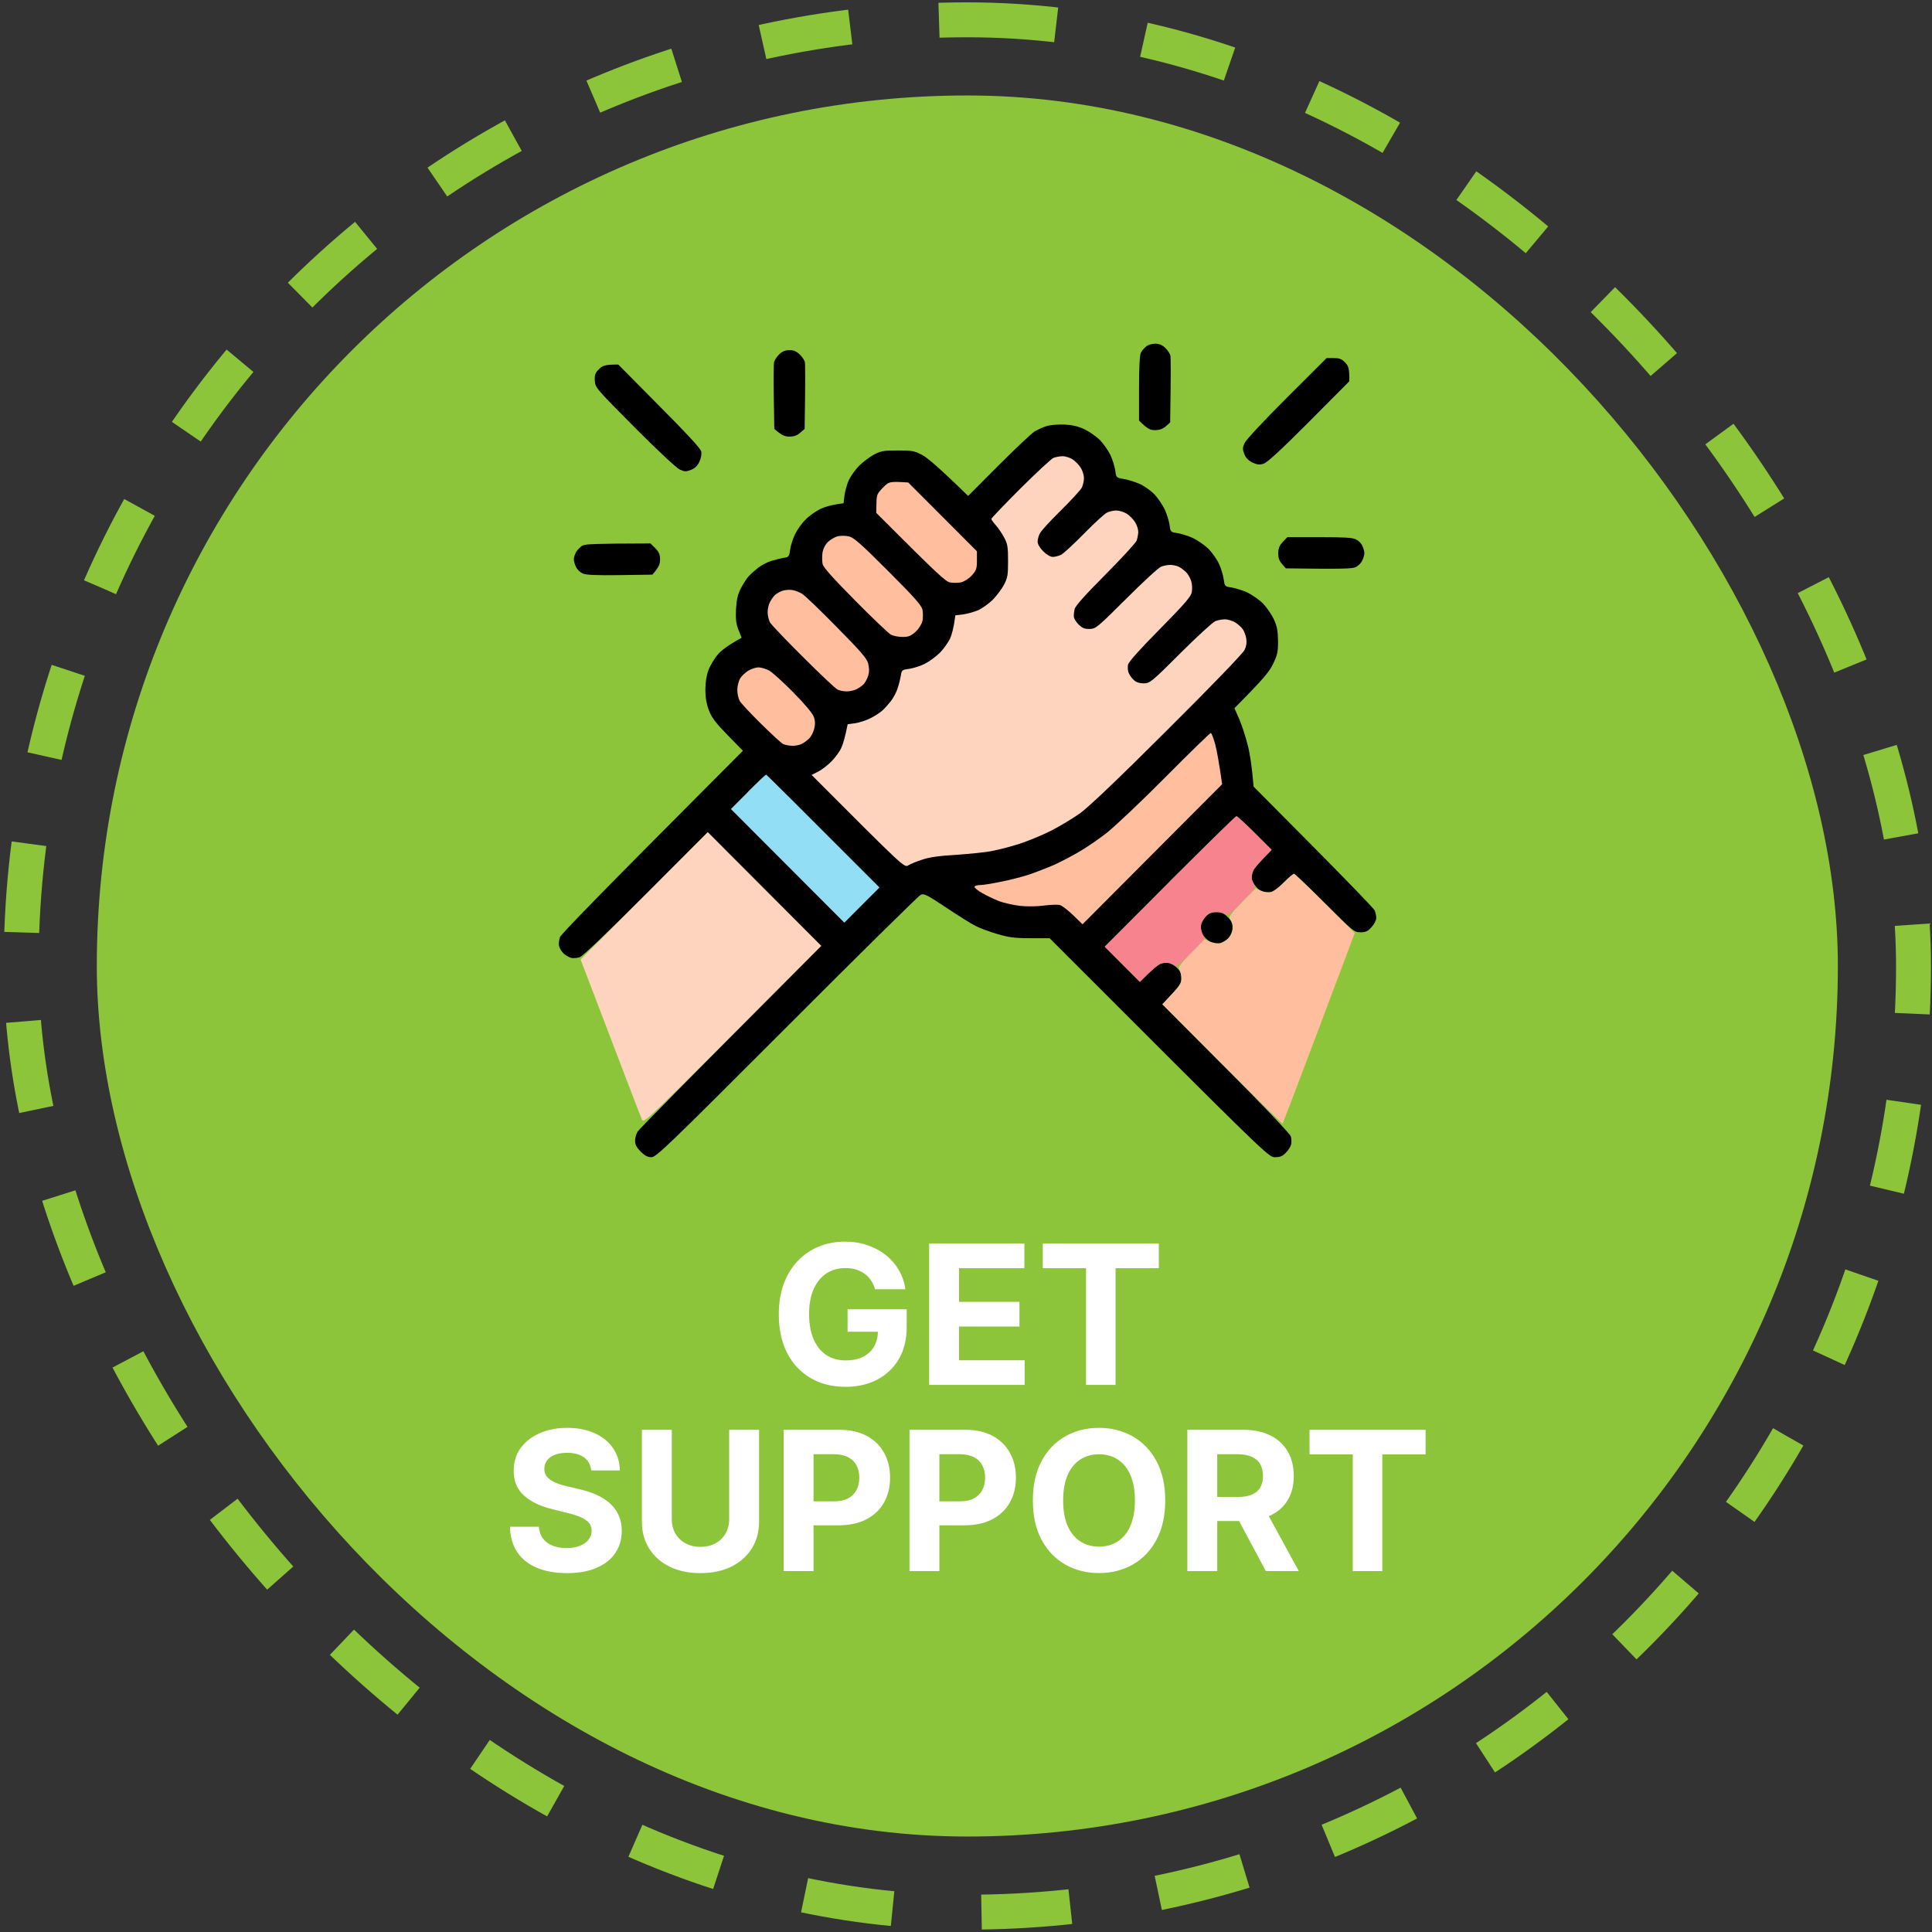 <svg width="166" height="166" viewBox="0 0 166 166" fill="none" xmlns="http://www.w3.org/2000/svg">
<rect x="0" y="0" width="166" height="166" fill="#333333" stroke="none"/>
<rect x="1.818" y="1.703" width="162.594" height="162.594" rx="81.297" stroke="#8CC539" stroke-width="3" stroke-dasharray="7.65 7.65"/>
<rect x="8.318" y="8.203" width="149.594" height="149.594" rx="74.797" fill="#8CC539"/>
<path d="M106.945 38.055C107.069 37.78 108.62 36.116 110.569 34.177L113.986 30.766H114.59C115.071 30.766 115.276 30.834 115.565 31.137C115.867 31.44 115.949 31.646 115.935 32.76L112.476 36.24C110.061 38.66 108.88 39.747 108.565 39.843C108.222 39.953 108.016 39.926 107.618 39.747C107.261 39.568 107.041 39.348 106.918 39.018C106.753 38.605 106.753 38.468 106.945 38.055Z" fill="black"/>
<path d="M51.105 32.711C51.078 32.188 51.146 32.037 51.476 31.707C51.791 31.404 51.997 31.322 53.123 31.322L56.636 34.87C58.97 37.209 60.191 38.529 60.246 38.776C60.301 39.024 60.233 39.354 60.095 39.67C59.917 40.028 59.697 40.248 59.368 40.372C58.956 40.537 58.819 40.537 58.407 40.344C58.133 40.221 56.458 38.666 54.536 36.727C51.187 33.358 51.146 33.303 51.105 32.711Z" fill="black"/>
<path d="M66.514 31.09C66.569 30.911 66.761 30.622 66.967 30.43C67.2 30.196 67.488 30.086 67.818 30.086C68.161 30.072 68.422 30.182 68.683 30.43C68.902 30.622 69.094 30.911 69.149 31.09C69.19 31.255 69.204 32.617 69.135 36.853L68.751 37.183C68.49 37.417 68.216 37.513 67.832 37.513C67.447 37.513 67.173 37.417 66.528 36.853L66.486 34.116C66.459 32.617 66.473 31.255 66.514 31.09Z" fill="black"/>
<path d="M98.017 30.327C98.099 30.148 98.305 29.901 98.47 29.777C98.621 29.64 98.978 29.529 99.238 29.529C99.568 29.529 99.842 29.626 100.103 29.873C100.309 30.066 100.501 30.355 100.556 30.52C100.597 30.699 100.611 32.06 100.542 36.296L100.172 36.627C99.897 36.86 99.623 36.957 99.238 36.957C98.813 36.957 98.593 36.86 97.866 36.131V33.381C97.866 31.634 97.921 30.52 98.017 30.327Z" fill="black"/>
<path d="M88.88 37.081C89.14 36.93 89.607 36.71 89.909 36.614C90.211 36.517 90.883 36.462 91.419 36.476C92.078 36.504 92.627 36.627 93.135 36.861C93.546 37.054 94.15 37.467 94.48 37.783C94.795 38.099 95.207 38.691 95.399 39.076C95.591 39.474 95.77 40.08 95.825 40.423C95.907 41.042 95.907 41.042 96.538 41.153C96.895 41.208 97.513 41.4 97.925 41.579C98.323 41.758 98.899 42.17 99.187 42.473C99.489 42.789 99.874 43.367 100.066 43.752C100.258 44.151 100.436 44.756 100.491 45.1C100.56 45.705 100.587 45.719 101.136 45.801C101.452 45.843 102.056 46.035 102.468 46.214C102.88 46.406 103.497 46.833 103.84 47.163C104.17 47.507 104.582 48.084 104.746 48.469C104.925 48.841 105.089 49.432 105.144 49.776C105.227 50.381 105.24 50.395 105.803 50.477C106.119 50.519 106.723 50.711 107.134 50.89C107.546 51.083 108.164 51.509 108.507 51.839C108.836 52.183 109.262 52.802 109.454 53.215C109.729 53.82 109.797 54.191 109.811 55.071C109.811 56.048 109.756 56.282 109.372 57.066C109.056 57.726 108.548 58.345 106.064 60.848L106.489 61.811C106.709 62.333 107.038 63.337 107.203 64.011C107.381 64.685 107.56 65.772 107.711 67.587L112.83 72.745C115.644 75.578 118.019 78.04 118.101 78.205C118.183 78.384 118.252 78.673 118.252 78.865C118.252 79.058 118.074 79.415 117.854 79.649C117.525 80.02 117.346 80.103 116.893 80.103C116.345 80.103 116.262 80.021 113.839 77.606L113.832 77.6C112.446 76.211 111.266 75.083 111.183 75.083C111.101 75.083 110.689 75.441 110.25 75.881C109.55 76.582 109.399 76.665 108.905 76.665C108.452 76.665 108.274 76.582 107.944 76.211C107.725 75.977 107.546 75.619 107.546 75.427C107.546 75.234 107.615 74.945 107.697 74.767C107.78 74.602 108.164 74.134 109.262 73.02L107.821 71.576C107.025 70.778 106.311 70.132 106.229 70.132C106.16 70.132 103.58 72.648 94.919 81.341L97.938 84.367L98.652 83.651C99.05 83.253 99.531 82.881 99.723 82.813C99.915 82.73 100.217 82.703 100.409 82.73C100.601 82.757 100.931 82.95 101.136 83.17C101.425 83.445 101.521 83.665 101.507 84.05C101.507 84.49 101.383 84.697 99.874 86.292L105.35 91.794C108.493 94.943 110.868 97.447 110.909 97.639C110.964 97.832 110.978 98.134 110.936 98.327C110.895 98.519 110.689 98.836 110.483 99.042C110.195 99.345 109.989 99.427 109.55 99.427C108.987 99.427 108.974 99.413 90.186 80.615L90.183 80.612H88.537C87.178 80.612 86.683 80.543 85.695 80.254C85.023 80.062 84.199 79.746 83.842 79.567C83.472 79.388 82.333 78.673 81.303 77.985C79.629 76.871 79.368 76.747 79.107 76.885C78.929 76.967 73.754 82.07 67.605 88.231C57.394 98.451 56.378 99.427 55.98 99.427C55.65 99.427 55.403 99.303 55.046 98.946C54.69 98.588 54.566 98.341 54.566 98.01C54.566 97.777 54.662 97.419 54.786 97.227C54.909 97.034 58.505 93.375 70.556 81.272L60.811 71.507L55.527 76.802C52.397 79.924 50.078 82.152 49.831 82.235C49.611 82.317 49.268 82.345 49.076 82.304C48.884 82.249 48.596 82.084 48.417 81.919C48.252 81.754 48.074 81.465 48.033 81.272C47.992 81.08 48.033 80.736 48.115 80.516C48.211 80.268 51.327 77.036 63.831 64.506L62.513 63.158C61.47 62.086 61.141 61.646 60.907 61.027C60.701 60.477 60.605 59.926 60.605 59.266C60.605 58.647 60.701 58.042 60.866 57.588C61.017 57.189 61.374 56.584 61.676 56.24C61.964 55.897 62.541 55.443 63.721 54.796L63.446 54.108C63.24 53.572 63.199 53.187 63.24 52.321C63.295 51.481 63.392 51.055 63.666 50.532C63.858 50.161 64.16 49.694 64.339 49.501C64.517 49.309 64.874 48.992 65.135 48.786C65.395 48.58 65.889 48.318 66.233 48.208C66.576 48.098 67.07 47.974 67.331 47.933C67.784 47.864 67.811 47.823 67.893 47.204C67.948 46.833 68.141 46.241 68.333 45.856C68.525 45.485 68.909 44.935 69.211 44.646C69.499 44.343 70.048 43.958 70.419 43.766C70.803 43.573 71.421 43.367 72.478 43.243L72.56 42.555C72.615 42.184 72.78 41.593 72.931 41.249C73.095 40.905 73.493 40.355 73.809 40.025C74.138 39.708 74.701 39.268 75.086 39.062C75.689 38.746 75.923 38.704 77.144 38.704C78.38 38.704 78.585 38.746 79.231 39.089C79.656 39.309 80.631 40.121 83.184 42.61L85.791 39.997C87.219 38.567 88.619 37.246 88.88 37.081Z" fill="black"/>
<path d="M62.801 69.513L64.27 68.041V68.027C65.08 67.216 65.78 66.555 65.821 66.555C65.862 66.555 68.072 68.742 75.566 76.252L72.546 79.278L62.801 69.513Z" fill="#91DEF5"/>
<path d="M95.125 71.534C95.797 70.998 98.062 68.866 100.135 66.775C102.207 64.685 103.964 62.98 104.033 62.98C104.101 62.98 104.266 63.433 104.417 63.97C104.554 64.52 104.746 65.51 105.007 67.381L93.011 79.415L92.215 78.645C91.776 78.219 91.268 77.82 91.076 77.765C90.884 77.71 90.266 77.737 89.703 77.806C89.099 77.888 88.248 77.902 87.644 77.834C87.082 77.765 86.272 77.586 85.86 77.435C85.448 77.27 84.776 76.967 84.392 76.733C83.993 76.513 83.692 76.252 83.733 76.183C83.774 76.101 83.993 76.046 84.213 76.046C84.433 76.046 85.229 75.922 85.956 75.77C86.698 75.633 87.796 75.344 88.399 75.152C89.003 74.945 89.992 74.56 90.596 74.299C91.199 74.024 92.188 73.501 92.791 73.144C93.395 72.786 94.452 72.071 95.125 71.534Z" fill="#FFBF9E"/>
<path d="M63.584 58.303C63.721 58.083 64.051 57.767 64.311 57.616C64.572 57.464 64.957 57.341 65.176 57.341C65.382 57.341 65.78 57.464 66.068 57.602C66.343 57.753 67.29 58.606 68.168 59.5C69.17 60.518 69.829 61.302 69.925 61.604C70.049 61.948 70.049 62.237 69.953 62.636C69.87 62.938 69.678 63.324 69.5 63.475C69.321 63.64 69.047 63.846 68.868 63.929C68.704 64.011 68.347 64.08 68.086 64.08C67.825 64.08 67.468 64.011 67.29 63.929C67.125 63.846 66.26 63.048 65.368 62.168C64.476 61.288 63.653 60.408 63.543 60.201C63.433 59.981 63.351 59.569 63.351 59.266C63.351 58.964 63.46 58.537 63.584 58.303Z" fill="#FFBF9E"/>
<path d="M66.589 51.124C66.74 50.986 67.029 50.821 67.262 50.753C67.495 50.684 67.852 50.656 68.085 50.698C68.319 50.739 68.676 50.876 68.909 51.014C69.142 51.151 70.474 52.431 71.874 53.861C73.946 55.952 74.468 56.557 74.591 56.997C74.687 57.382 74.701 57.698 74.605 58.028C74.523 58.29 74.358 58.62 74.221 58.771C74.097 58.909 73.823 59.101 73.603 59.211C73.397 59.321 73.013 59.404 72.752 59.404C72.491 59.404 72.134 59.335 71.97 59.252C71.791 59.17 70.46 57.918 69.005 56.46C67.55 55.016 66.26 53.668 66.15 53.462C66.04 53.242 65.958 52.857 65.958 52.596C65.958 52.334 66.04 51.949 66.15 51.743C66.26 51.523 66.452 51.248 66.589 51.124Z" fill="#FFBF9E"/>
<path d="M71.133 46.571C71.338 46.365 71.723 46.145 71.984 46.076C72.244 46.021 72.67 46.021 72.944 46.09C73.342 46.173 73.974 46.723 76.293 49.047C78.572 51.33 79.176 52.004 79.258 52.389C79.313 52.651 79.313 53.091 79.258 53.352C79.189 53.641 78.956 54.012 78.668 54.287C78.256 54.645 78.064 54.727 77.556 54.727C77.213 54.727 76.774 54.645 76.554 54.535C76.348 54.425 74.962 53.105 73.48 51.605C71.613 49.721 70.748 48.758 70.68 48.469C70.638 48.236 70.625 47.809 70.666 47.507C70.721 47.163 70.899 46.805 71.133 46.571Z" fill="#FFBF9E"/>
<path d="M75.305 43.257C75.319 42.514 75.36 42.418 75.854 41.909C76.389 41.359 76.417 41.359 78.037 41.455L83.939 47.369V48.167C83.939 48.854 83.884 49.006 83.499 49.446C83.225 49.735 82.854 49.968 82.566 50.037C82.305 50.092 81.866 50.092 81.605 50.037C81.221 49.941 80.535 49.322 75.291 44.068L75.305 43.257Z" fill="#FFBF9E"/>
<path d="M87.672 41.977C89.058 40.602 90.335 39.406 90.527 39.337C90.719 39.268 91.062 39.199 91.282 39.199C91.501 39.185 91.9 39.309 92.147 39.461C92.38 39.612 92.709 39.942 92.86 40.19C93.011 40.423 93.135 40.836 93.135 41.084C93.135 41.317 93.052 41.689 92.943 41.909C92.833 42.115 92.023 42.995 91.145 43.862C90.266 44.728 89.456 45.608 89.347 45.829C89.237 46.035 89.154 46.351 89.154 46.544C89.154 46.75 89.347 47.08 89.635 47.369C89.923 47.658 90.252 47.85 90.458 47.85C90.65 47.85 90.966 47.768 91.186 47.658C91.392 47.548 92.27 46.736 93.135 45.856C93.999 44.976 94.878 44.164 95.097 44.054C95.303 43.944 95.674 43.862 95.921 43.862C96.154 43.862 96.566 43.986 96.813 44.137C97.046 44.288 97.376 44.618 97.527 44.866C97.678 45.1 97.801 45.471 97.801 45.691C97.801 45.897 97.733 46.227 97.664 46.447C97.582 46.654 96.374 47.96 94.988 49.363C93.299 51.055 92.407 52.045 92.339 52.32C92.284 52.554 92.243 52.857 92.27 53.008C92.284 53.159 92.476 53.462 92.682 53.668C92.984 53.957 93.19 54.053 93.615 54.04C94.137 54.04 94.274 53.929 96.772 51.44C98.199 50.01 99.544 48.772 99.764 48.689C99.97 48.607 100.327 48.538 100.546 48.538C100.766 48.538 101.096 48.607 101.274 48.689C101.439 48.772 101.713 48.978 101.892 49.143C102.056 49.294 102.262 49.652 102.345 49.913C102.427 50.175 102.454 50.615 102.399 50.876C102.331 51.261 101.782 51.894 99.668 54.04C97.966 55.759 96.978 56.859 96.923 57.107C96.882 57.313 96.895 57.629 96.978 57.822C97.06 58.014 97.252 58.289 97.431 58.441C97.632 58.624 97.916 58.716 98.282 58.716C98.803 58.702 98.941 58.606 101.439 56.103C102.866 54.686 104.211 53.448 104.431 53.366C104.637 53.283 105.007 53.214 105.254 53.214C105.488 53.214 105.899 53.338 106.146 53.489C106.38 53.641 106.682 53.902 106.792 54.081C106.901 54.246 107.039 54.603 107.08 54.865C107.135 55.181 107.094 55.511 106.943 55.828C106.819 56.116 104.143 58.895 100.313 62.704C96.031 66.982 93.519 69.361 92.792 69.884C92.188 70.31 91.076 70.984 90.321 71.369C89.566 71.754 88.358 72.249 87.645 72.483C86.931 72.717 85.874 72.992 85.311 73.102C84.749 73.226 83.335 73.364 82.196 73.446C80.727 73.529 79.835 73.652 79.245 73.859C78.764 74.01 78.229 74.23 78.037 74.354C77.694 74.56 77.68 74.546 69.733 66.583L70.282 66.308C70.584 66.157 71.092 65.772 71.421 65.441C71.751 65.111 72.135 64.589 72.272 64.286C72.423 63.983 72.602 63.392 72.835 62.223L73.48 62.141C73.837 62.086 74.441 61.893 74.811 61.7C75.196 61.508 75.649 61.205 75.841 61.026C76.033 60.848 76.349 60.49 76.554 60.229C76.76 59.967 77.021 59.472 77.131 59.129C77.241 58.785 77.364 58.289 77.405 58.028C77.474 57.574 77.515 57.547 78.133 57.464C78.504 57.409 79.107 57.217 79.478 57.024C79.862 56.832 80.425 56.405 80.754 56.089C81.07 55.759 81.468 55.209 81.633 54.865C81.784 54.521 81.948 53.943 82.086 52.87L82.772 52.788C83.143 52.733 83.733 52.568 84.076 52.417C84.419 52.252 84.968 51.853 85.297 51.536C85.613 51.206 86.052 50.642 86.258 50.257C86.574 49.652 86.615 49.418 86.615 48.194C86.615 47.011 86.574 46.736 86.286 46.2C86.107 45.856 85.778 45.375 85.572 45.141C85.352 44.893 85.174 44.646 85.174 44.591C85.174 44.522 86.299 43.353 87.672 41.977Z" fill="#FFD4BE"/>
<path d="M49.521 47.394C49.645 47.215 49.878 46.981 50.029 46.885C50.249 46.747 51.045 46.706 55.89 46.692L56.302 47.105C56.617 47.421 56.714 47.641 56.714 48.068C56.714 48.453 56.617 48.728 56.055 49.374L53.255 49.415C51.196 49.443 50.359 49.402 50.07 49.278C49.851 49.182 49.59 48.934 49.494 48.714C49.384 48.508 49.302 48.205 49.302 48.026C49.316 47.861 49.412 47.572 49.521 47.394Z" fill="black"/>
<path d="M109.831 47.514C109.831 47.101 109.941 46.853 110.229 46.551L110.614 46.152H113.373C115.445 46.152 116.227 46.193 116.502 46.345C116.722 46.441 116.969 46.688 117.051 46.895C117.147 47.087 117.229 47.376 117.229 47.528C117.229 47.679 117.147 47.968 117.037 48.174C116.941 48.394 116.68 48.642 116.461 48.738C116.173 48.862 115.335 48.903 110.476 48.834L110.147 48.449C109.914 48.188 109.818 47.926 109.831 47.514Z" fill="black"/>
<path d="M94.919 81.341L100.505 75.743V75.729C103.593 72.648 106.16 70.132 106.242 70.132C106.311 70.132 107.025 70.778 109.262 73.02L108.562 73.735C108.164 74.134 107.78 74.602 107.697 74.767C107.615 74.945 107.546 75.221 107.546 75.385C107.546 75.564 107.629 75.826 107.738 75.977C107.931 76.238 107.862 76.335 106.75 77.462C105.666 78.576 105.529 78.673 105.254 78.535C105.076 78.453 104.719 78.384 104.458 78.384C104.115 78.384 103.868 78.494 103.635 78.728C103.442 78.92 103.25 79.237 103.209 79.443C103.154 79.677 103.209 79.993 103.539 80.653L102.331 81.891C101.384 82.854 101.068 83.101 100.931 82.978C100.835 82.895 100.601 82.785 100.409 82.744C100.217 82.703 99.915 82.73 99.723 82.799C99.531 82.881 99.05 83.253 97.939 84.367L94.919 81.341Z" fill="#F6838D"/>
<path d="M49.886 82.441L55.349 76.981L60.811 71.507L70.556 81.272L62.939 88.905C55.788 96.071 55.307 96.511 55.17 96.222C55.088 96.057 53.866 92.88 49.886 82.441Z" fill="#FFD4BE"/>
<path d="M109.152 76.665C109.372 76.623 109.866 76.266 110.291 75.84C110.703 75.427 111.101 75.083 111.183 75.083C111.252 75.083 112.46 76.225 116.399 80.172L113.338 88.314C111.65 92.798 110.236 96.498 110.209 96.539C110.168 96.58 107.834 94.283 99.874 86.292L100.683 85.426C101.37 84.724 101.507 84.491 101.507 84.092C101.507 83.83 101.425 83.487 101.342 83.335C101.177 83.088 101.274 82.95 103.497 80.708L103.977 80.915C104.266 81.025 104.623 81.08 104.856 81.025C105.075 80.97 105.405 80.763 105.583 80.557C105.775 80.323 105.899 79.993 105.899 79.732C105.899 79.484 105.817 79.154 105.707 79.003C105.515 78.742 105.583 78.645 107.889 76.321L108.342 76.527C108.575 76.637 108.946 76.706 109.152 76.665Z" fill="#FFBF9E"/>
<path d="M103.209 79.457C103.25 79.237 103.442 78.92 103.634 78.728C103.881 78.466 104.114 78.384 104.526 78.384C104.952 78.384 105.171 78.48 105.487 78.796C105.789 79.099 105.899 79.333 105.899 79.69C105.899 79.993 105.775 80.309 105.583 80.557C105.405 80.763 105.075 80.969 104.856 81.025C104.622 81.079 104.279 81.025 104.005 80.915C103.758 80.804 103.469 80.529 103.346 80.282C103.209 80.007 103.154 79.677 103.209 79.457Z" fill="black"/>
<path d="M75.182 110.774C75.099 110.486 74.983 110.231 74.832 110.009C74.682 109.784 74.499 109.594 74.281 109.44C74.068 109.282 73.823 109.161 73.546 109.078C73.273 108.995 72.971 108.954 72.638 108.954C72.018 108.954 71.472 109.108 71.002 109.416C70.535 109.725 70.172 110.173 69.911 110.762C69.65 111.347 69.519 112.063 69.519 112.909C69.519 113.755 69.648 114.475 69.905 115.068C70.162 115.661 70.525 116.113 70.996 116.425C71.466 116.734 72.022 116.888 72.662 116.888C73.243 116.888 73.739 116.785 74.151 116.58C74.566 116.37 74.882 116.076 75.099 115.696C75.321 115.317 75.431 114.868 75.431 114.35L75.953 114.427H72.822V112.494H77.904V114.024C77.904 115.091 77.679 116.008 77.228 116.775C76.778 117.538 76.157 118.127 75.366 118.542C74.576 118.954 73.67 119.159 72.65 119.159C71.512 119.159 70.512 118.908 69.65 118.406C68.788 117.9 68.116 117.183 67.634 116.254C67.155 115.321 66.916 114.214 66.916 112.933C66.916 111.948 67.058 111.071 67.343 110.3C67.632 109.525 68.035 108.869 68.553 108.331C69.071 107.793 69.674 107.384 70.361 107.104C71.049 106.823 71.794 106.683 72.597 106.683C73.285 106.683 73.925 106.783 74.518 106.985C75.111 107.183 75.637 107.463 76.096 107.827C76.558 108.191 76.936 108.624 77.228 109.126C77.521 109.624 77.709 110.173 77.792 110.774H75.182ZM79.833 118.993V106.849H88.016V108.966H82.401V111.859H87.595V113.976H82.401V116.876H88.04V118.993H79.833ZM89.595 108.966V106.849H99.569V108.966H95.851V118.993H93.313V108.966H89.595ZM50.798 126.341C50.75 125.863 50.547 125.491 50.187 125.226C49.827 124.962 49.339 124.829 48.722 124.829C48.303 124.829 47.949 124.888 47.661 125.007C47.372 125.122 47.151 125.282 46.996 125.487C46.846 125.693 46.771 125.926 46.771 126.187C46.763 126.405 46.809 126.594 46.907 126.756C47.01 126.919 47.151 127.059 47.329 127.177C47.507 127.292 47.712 127.393 47.945 127.48C48.178 127.563 48.428 127.634 48.693 127.693L49.784 127.954C50.313 128.073 50.8 128.231 51.242 128.429C51.685 128.626 52.069 128.869 52.393 129.158C52.717 129.447 52.968 129.787 53.146 130.178C53.328 130.569 53.421 131.018 53.425 131.524C53.421 132.267 53.231 132.912 52.855 133.457C52.484 133.999 51.946 134.42 51.242 134.72C50.543 135.017 49.699 135.165 48.71 135.165C47.73 135.165 46.876 135.015 46.148 134.714C45.425 134.414 44.86 133.969 44.453 133.38C44.049 132.787 43.838 132.054 43.818 131.18H46.303C46.33 131.587 46.447 131.927 46.653 132.2C46.862 132.469 47.141 132.673 47.489 132.811C47.84 132.945 48.238 133.013 48.681 133.013C49.115 133.013 49.493 132.949 49.813 132.823C50.137 132.696 50.388 132.52 50.566 132.295C50.744 132.07 50.833 131.811 50.833 131.518C50.833 131.245 50.752 131.016 50.59 130.83C50.432 130.645 50.199 130.486 49.89 130.356C49.586 130.225 49.212 130.107 48.77 130L47.447 129.668C46.423 129.419 45.615 129.03 45.022 128.5C44.429 127.97 44.134 127.257 44.138 126.359C44.134 125.624 44.33 124.981 44.725 124.432C45.125 123.882 45.672 123.453 46.368 123.145C47.064 122.837 47.854 122.683 48.74 122.683C49.641 122.683 50.428 122.837 51.1 123.145C51.776 123.453 52.302 123.882 52.677 124.432C53.053 124.981 53.247 125.618 53.258 126.341H50.798ZM62.653 122.849H65.221V130.735C65.221 131.621 65.009 132.396 64.586 133.06C64.167 133.724 63.58 134.242 62.825 134.614C62.07 134.981 61.19 135.165 60.186 135.165C59.178 135.165 58.297 134.981 57.541 134.614C56.786 134.242 56.199 133.724 55.78 133.06C55.361 132.396 55.152 131.621 55.152 130.735V122.849H57.719V130.516C57.719 130.979 57.82 131.39 58.022 131.749C58.227 132.109 58.516 132.392 58.888 132.597C59.259 132.803 59.692 132.906 60.186 132.906C60.684 132.906 61.117 132.803 61.485 132.597C61.856 132.392 62.143 132.109 62.345 131.749C62.55 131.39 62.653 130.979 62.653 130.516V122.849ZM67.333 134.993V122.849H72.125C73.046 122.849 73.831 123.024 74.479 123.376C75.127 123.724 75.621 124.209 75.962 124.829C76.305 125.446 76.477 126.157 76.477 126.964C76.477 127.77 76.303 128.482 75.956 129.099C75.608 129.715 75.104 130.196 74.443 130.54C73.787 130.884 72.993 131.056 72.059 131.056H69.006V128.998H71.644C72.139 128.998 72.546 128.913 72.866 128.743C73.19 128.569 73.431 128.33 73.59 128.025C73.752 127.717 73.833 127.363 73.833 126.964C73.833 126.561 73.752 126.209 73.59 125.908C73.431 125.604 73.19 125.369 72.866 125.203C72.542 125.033 72.131 124.948 71.633 124.948H69.901V134.993H67.333ZM78.145 134.993V122.849H82.937C83.858 122.849 84.642 123.024 85.291 123.376C85.939 123.724 86.433 124.209 86.773 124.829C87.117 125.446 87.289 126.157 87.289 126.964C87.289 127.77 87.115 128.482 86.767 129.099C86.419 129.715 85.915 130.196 85.255 130.54C84.599 130.884 83.804 131.056 82.871 131.056H79.817V128.998H82.456C82.95 128.998 83.358 128.913 83.678 128.743C84.002 128.569 84.243 128.33 84.401 128.025C84.563 127.717 84.644 127.363 84.644 126.964C84.644 126.561 84.563 126.209 84.401 125.908C84.243 125.604 84.002 125.369 83.678 125.203C83.354 125.033 82.942 124.948 82.444 124.948H80.713V134.993H78.145ZM100.117 128.921C100.117 130.245 99.866 131.372 99.364 132.301C98.866 133.23 98.186 133.94 97.324 134.43C96.466 134.916 95.502 135.159 94.43 135.159C93.351 135.159 92.383 134.914 91.525 134.424C90.667 133.934 89.989 133.224 89.491 132.295C88.993 131.366 88.743 130.241 88.743 128.921C88.743 127.597 88.993 126.47 89.491 125.541C89.989 124.612 90.667 123.904 91.525 123.418C92.383 122.928 93.351 122.683 94.43 122.683C95.502 122.683 96.466 122.928 97.324 123.418C98.186 123.904 98.866 124.612 99.364 125.541C99.866 126.47 100.117 127.597 100.117 128.921ZM97.514 128.921C97.514 128.063 97.385 127.34 97.129 126.75C96.876 126.161 96.518 125.715 96.055 125.41C95.593 125.106 95.051 124.954 94.43 124.954C93.81 124.954 93.268 125.106 92.806 125.41C92.343 125.715 91.983 126.161 91.726 126.75C91.473 127.34 91.347 128.063 91.347 128.921C91.347 129.779 91.473 130.502 91.726 131.091C91.983 131.68 92.343 132.127 92.806 132.431C93.268 132.736 93.81 132.888 94.43 132.888C95.051 132.888 95.593 132.736 96.055 132.431C96.518 132.127 96.876 131.68 97.129 131.091C97.385 130.502 97.514 129.779 97.514 128.921ZM102.019 134.993V122.849H106.811C107.728 122.849 108.511 123.013 109.159 123.341C109.811 123.665 110.307 124.125 110.647 124.722C110.991 125.315 111.163 126.013 111.163 126.816C111.163 127.622 110.989 128.316 110.641 128.897C110.294 129.474 109.79 129.917 109.129 130.225C108.473 130.534 107.678 130.688 106.745 130.688H103.537V128.624H106.33C106.821 128.624 107.228 128.557 107.552 128.423C107.876 128.288 108.117 128.087 108.275 127.818C108.437 127.549 108.519 127.215 108.519 126.816C108.519 126.412 108.437 126.073 108.275 125.796C108.117 125.519 107.874 125.31 107.546 125.167C107.222 125.021 106.813 124.948 106.318 124.948H104.587V134.993H102.019ZM108.578 129.466L111.596 134.993H108.762L105.809 129.466H108.578ZM112.515 124.966V122.849H122.49V124.966H118.771V134.993H116.233V124.966H112.515Z" fill="white"/>
</svg>
